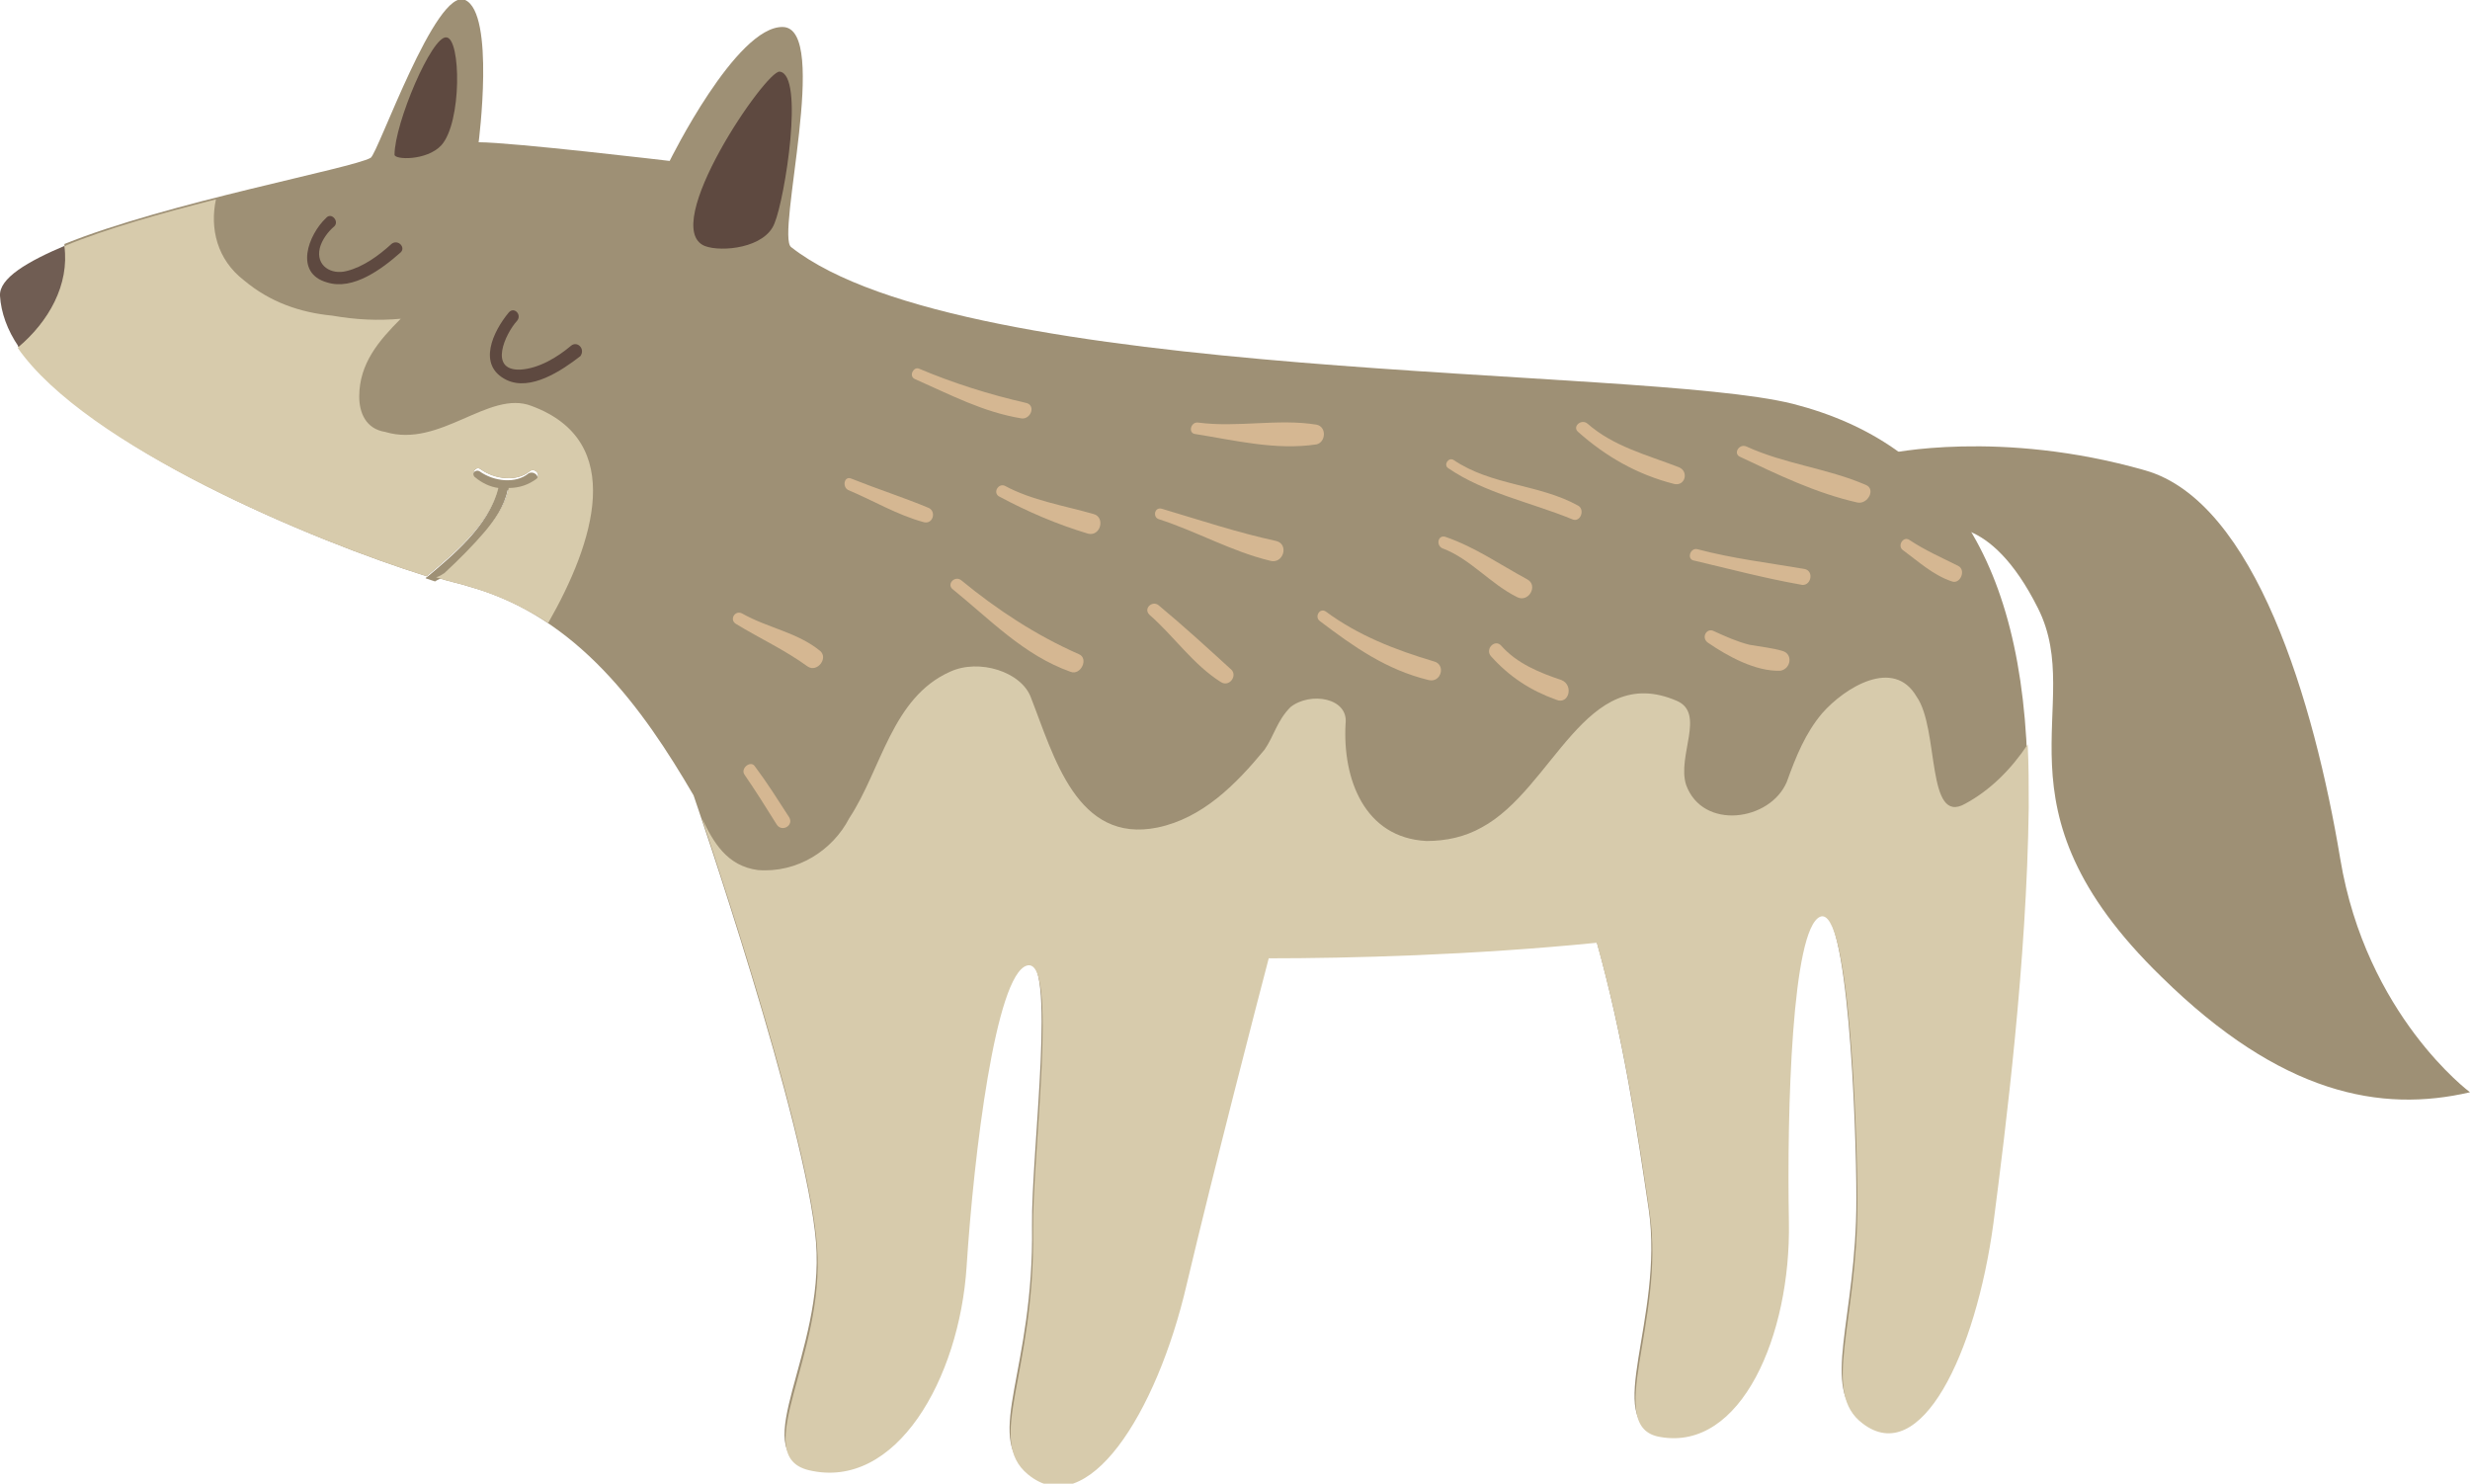 <?xml version="1.0" encoding="utf-8"?>
<!-- Generator: Adobe Illustrator 24.0.3, SVG Export Plug-In . SVG Version: 6.00 Build 0)  -->
<svg version="1.1" id="レイヤー_1" xmlns="http://www.w3.org/2000/svg" xmlns:xlink="http://www.w3.org/1999/xlink" x="0px"
	 y="0px" viewBox="0 0 237.9 142.9" style="enable-background:new 0 0 237.9 142.9;" xml:space="preserve">
<style type="text/css">
	.st0{fill:#9E9075;}
	.st1{fill:#5E4940;}
	.st2{fill:#705D53;}
	.st3{fill:#AF523D;}
	.st4{fill:#D7CBAC;}
	.st5{fill:#D5B792;}
</style>
<g>
	<g>
		<path class="st0" d="M46.6,51.4c1-1.2,2-2.7,2.3-4.2c0.9,0,1.9-0.3,2.7-0.9c0.5-0.4-0.2-1-0.7-0.7c-1.2,1-3.3,0.8-4.7-0.2
			c-0.5-0.3-1,0.5-0.5,0.8c0.7,0.5,1.5,0.8,2.2,1c-0.8,3.4-4.3,6.3-6.8,8.4c0,0-0.1,0-0.1,0.1c0.3,0.1,0.6,0.2,0.9,0.3
			c0.3-0.2,0.6-0.3,0.8-0.4C44.1,54.1,45.5,52.8,46.6,51.4z"/>
	</g>
	<g>
		<path class="st0" d="M172.7,38.9C158,35.2,93,37,76.2,23.8c-1.5-1.1,3.8-21.1-0.8-21.2c-4.5-0.1-10.9,12.9-10.9,12.9
			s-15.2-1.8-18.4-1.8c0,0,1.6-12.4-1.3-13.7c-2.8-1.3-8.4,14.8-9.1,15.2c-1.7,1-19.6,4.3-29.5,8.3c0.5,3.7-1.5,7.3-4.5,9.8
			C8.3,43,30.2,52.1,41.1,55.5c0,0,0.1,0,0.1-0.1c2.5-2.1,6-5,6.8-8.4c-0.8-0.1-1.6-0.5-2.2-1c-0.5-0.3,0-1.2,0.5-0.8
			c1.4,1,3.5,1.2,4.7,0.2c0.5-0.4,1.1,0.3,0.7,0.7c-0.8,0.6-1.7,0.9-2.7,0.9c-0.3,1.6-1.3,3-2.3,4.2c-1.2,1.4-2.5,2.7-3.9,4
			c-0.2,0.1-0.4,0.3-0.8,0.4c1.2,0.4,2.3,0.6,3.2,0.9c10.4,2.9,16.7,11.7,21.6,20.1c0.1,0.3,10.9,31.7,11.8,43.1
			c0.8,10.5-6.6,20.1-0.8,21.5c8.4,2,14.5-8.8,15.2-19.6c0.7-10.9,2.8-28.1,5.8-29c3.1-0.9,0.5,18.4,0.6,25.5
			c0.2,13.9-4.6,20.1-0.5,23.5c5.7,4.7,12.4-5.8,15.3-18.3c2.6-11,6.9-27.6,7.9-31.4c7.7,0,19.6-0.3,31.6-1.5
			c2.7,9.6,4,18.7,5.1,26.1c1.5,10.4-4.5,20.6,1,21.5c7.8,1.4,12.6-9.8,12.4-20.7c-0.2-10.9,0.3-28.2,3-29.4
			c2.8-1.2,3.6,20.4,3.6,27.6c0,11.7-3.5,18.2,0.5,21.2c5.6,4.3,10.9-6.7,12.6-19.3c1.2-9.3,3.2-25.1,3.4-40
			C195.6,54.3,187.5,42.7,172.7,38.9z"/>
	</g>
	<g>
		<g>
			<path class="st1" d="M55,33.3c-1.3,1.1-3.1,2.2-4.9,2.3c-3.1,0.1-1.4-3.5-0.3-4.7c0.5-0.6-0.3-1.4-0.8-0.8
				c-1.5,1.8-3.1,5.1-0.2,6.5c2.3,1.1,5.3-0.9,7.1-2.3C56.4,33.6,55.6,32.8,55,33.3L55,33.3z"/>
		</g>
	</g>
	<g>
		<path class="st2" d="M6.4,23.6c-3.8,1.6-6.5,3.2-6.4,4.9c0.1,1.6,0.7,3.3,1.8,4.9C4.8,30.9,6.8,27.2,6.4,23.6z"/>
	</g>
	<g>
		<g>
			<path class="st1" d="M37.7,23.5c-1.2,1.1-2.7,2.2-4.3,2.6c-1.5,0.4-3-0.5-2.6-2.2c0.2-0.8,0.8-1.6,1.4-2.1
				c0.5-0.5-0.3-1.4-0.8-0.8c-1.7,1.6-3.1,5.3,0.1,6.2c2.5,0.8,5.3-1.3,7.1-2.9C39.1,23.8,38.3,23,37.7,23.5L37.7,23.5z"/>
		</g>
	</g>
	<g>
		<path class="st3" d="M156.1,83.3l4.1,33.2L156.1,83.3z"/>
	</g>
	<g>
		<path class="st0" d="M237.9,105.2c0,0-10-7.4-12.5-22.5c-2.5-15-8.2-34.4-18.8-37.4c-14-4-24.8-1.6-24.8-1.6l5,7.2
			c0,0,4.8-1.7,9.5,7.7c4.7,9.4-5.1,19,11.9,35.5C219.7,105.4,229.3,107.2,237.9,105.2z"/>
	</g>
	<g>
		<path class="st1" d="M75.1,6.9c-1.3-0.2-11.7,15-7.2,16.8c1.6,0.6,5.8,0.2,6.7-2.2C75.6,19.1,77.5,7.2,75.1,6.9z"/>
	</g>
	<g>
		<path class="st1" d="M43,3.6c-1.4-0.2-5,8.3-5,11.3c0,0.5,3.1,0.6,4.5-0.9C44.5,11.8,44.4,3.7,43,3.6z"/>
	</g>
	<g>
		<path class="st4" d="M51.2,39.1c-4.1-1.6-8.8,4.1-14.1,2.5c-1.9-0.3-2.5-1.9-2.5-3.4c0-3.2,1.9-5.4,4-7.5
			c-2.2,0.2-4.3,0.1-6.6-0.3c-3.1-0.3-6-1.3-8.5-3.4c-2.6-2-3.3-5-2.7-7.8c-5.1,1.3-10.5,2.8-14.6,4.5c0.5,3.7-1.5,7.3-4.5,9.8
			C8.3,43,30.2,52.1,41.1,55.5c0,0,0.1,0,0.1-0.1c2.5-2.1,6-5,6.8-8.4c-0.8-0.1-1.6-0.5-2.2-1c-0.5-0.3,0-1.2,0.5-0.8
			c1.4,1,3.5,1.2,4.7,0.2c0.5-0.4,1.1,0.3,0.7,0.7c-0.8,0.6-1.7,0.9-2.7,0.9c-0.3,1.6-1.3,3-2.3,4.2c-1.2,1.4-2.5,2.7-3.9,4
			c-0.2,0.1-0.4,0.3-0.8,0.4c1.2,0.4,2.3,0.6,3.2,0.9c2.8,0.8,5.3,2,7.6,3.5C57.2,52.3,60.4,42.5,51.2,39.1z"/>
	</g>
	<g>
		<path class="st4" d="M189.3,77.4c-3.8,2.2-2.5-7.2-4.7-10.3c-2.2-3.8-6.9-0.9-9.1,1.6c-1.6,1.9-2.5,4.1-3.4,6.6
			c-1.6,3.8-8.1,4.7-9.7,0.3c-0.9-2.8,1.9-6.9-0.9-8.1c-8.8-3.8-11.9,8.5-18.8,12.2c-1.6,0.9-3.4,1.3-5.3,1.3c-6-0.3-8.1-6-7.8-11.3
			c0.3-2.5-3.4-3.1-5.3-1.6c-1.3,1.3-1.6,2.8-2.5,4.1c-2.8,3.4-6,6.6-10.3,7.5c-7.8,1.6-10-6.9-12.2-12.5c-0.9-2.5-5-3.8-7.8-2.5
			c-5.6,2.5-6.6,9.4-9.7,14.1c-1.6,3.1-5,5.3-8.8,5c-3-0.4-4.3-2.7-5.4-5c2.3,6.9,10.4,31.4,11.1,41.3c0.8,10.5-6.6,20.1-0.8,21.5
			c8.4,2,14.5-8.8,15.2-19.6c0.7-10.9,2.8-28.1,5.8-29c3.1-0.9,0.5,18.4,0.6,25.5c0.2,13.9-4.6,20.1-0.5,23.5
			c5.7,4.7,12.4-5.8,15.3-18.3c2.6-11,6.9-27.6,7.9-31.4c7.7,0,19.6-0.3,31.6-1.5c2.7,9.6,4,18.7,5.1,26.1c1.5,10.4-4.5,20.6,1,21.5
			c7.8,1.4,12.6-9.8,12.4-20.7c-0.2-10.9,0.3-28.2,3-29.4c2.8-1.2,3.6,20.4,3.6,27.6c0,11.7-3.5,18.2,0.5,21.2
			c5.6,4.3,10.9-6.7,12.6-19.3c1.2-9.3,3.2-25.1,3.4-40c0-2.1,0-4.2-0.1-6.1C193.7,74.1,191.7,76.1,189.3,77.4z"/>
	</g>
	<g>
		<g>
			<path class="st5" d="M98.8,38.8c-3.5-0.8-7-1.9-10.3-3.3c-0.5-0.2-1,0.7-0.4,1c3.4,1.5,6.6,3.2,10.3,3.8
				C99.3,40.4,99.8,39,98.8,38.8z"/>
		</g>
		<g>
			<path class="st5" d="M89.4,48.9c-2.4-1-4.9-1.8-7.4-2.8c-0.7-0.3-0.9,0.8-0.3,1.1c2.4,1,4.7,2.4,7.3,3.1
				C89.9,50.5,90.2,49.2,89.4,48.9z"/>
		</g>
		<g>
			<path class="st5" d="M105.3,49.5c-2.8-0.8-5.9-1.3-8.5-2.7c-0.6-0.3-1.2,0.6-0.6,1c2.8,1.5,5.6,2.7,8.6,3.6
				C106,51.7,106.5,49.8,105.3,49.5z"/>
		</g>
		<g>
			<path class="st5" d="M103.9,63c-4.1-1.8-7.9-4.3-11.3-7.1c-0.6-0.5-1.4,0.3-0.9,0.8c3.7,3,6.9,6.4,11.4,8
				C104.1,65.1,104.9,63.4,103.9,63z"/>
		</g>
		<g>
			<path class="st5" d="M126.8,40.9c-3.7-0.6-7.6,0.3-11.4-0.2c-0.7-0.1-1,1-0.3,1.1c3.8,0.6,7.8,1.6,11.7,1
				C127.7,42.6,127.8,41.1,126.8,40.9z"/>
		</g>
		<g>
			<path class="st5" d="M122.9,52.1c-3.7-0.8-7.3-2-11-3.1c-0.7-0.2-0.9,0.8-0.3,1c3.7,1.2,7,3.1,10.7,4
				C123.6,54.4,124.2,52.4,122.9,52.1z"/>
		</g>
		<g>
			<path class="st5" d="M147.1,55.8c-2.6-1.4-5-3.1-7.9-4.1c-0.7-0.2-0.9,0.8-0.3,1.1c2.7,1,4.6,3.4,7.2,4.7
				C147.2,58.1,148.2,56.4,147.1,55.8z"/>
		</g>
		<g>
			<path class="st5" d="M152,48.7c-3.8-2.1-8.3-1.9-12-4.4c-0.5-0.3-1,0.5-0.5,0.8c3.5,2.4,8,3.3,11.9,4.9
				C152.2,50.4,152.7,49.1,152,48.7z"/>
		</g>
		<g>
			<path class="st5" d="M138.1,63.7c-3.7-1.1-7.3-2.5-10.4-4.8c-0.6-0.4-1.1,0.5-0.6,0.9c3.3,2.5,6.4,4.7,10.5,5.7
				C138.8,65.8,139.3,64,138.1,63.7z"/>
		</g>
		<g>
			<path class="st5" d="M173.8,54.8c-3.5-0.6-6.9-1-10.3-1.9c-0.7-0.2-1.1,1-0.3,1.1c3.4,0.8,6.8,1.7,10.2,2.3
				C174.4,56.6,174.8,55,173.8,54.8z"/>
		</g>
		<g>
			<path class="st5" d="M161.7,45c-3.1-1.2-6.3-2-8.8-4.2c-0.6-0.5-1.5,0.3-0.9,0.8c2.7,2.4,5.7,4.1,9.2,5
				C162.3,46.9,162.7,45.4,161.7,45z"/>
		</g>
		<g>
			<path class="st5" d="M179.7,46.7c-3.7-1.6-7.8-2-11.5-3.7c-0.7-0.3-1.3,0.7-0.6,1c3.6,1.7,7.3,3.5,11.3,4.4
				C179.9,48.6,180.7,47.1,179.7,46.7z"/>
		</g>
		<g>
			<path class="st5" d="M171.7,62.7c-1-0.3-2.1-0.4-3.2-0.6c-1.2-0.3-2.3-0.8-3.4-1.3c-0.7-0.4-1.3,0.6-0.6,1.1
				c1.9,1.3,4.6,2.8,7,2.7C172.5,64.4,172.7,63,171.7,62.7z"/>
		</g>
		<g>
			<path class="st5" d="M188.6,54.5c-1.6-0.8-3.2-1.5-4.7-2.5c-0.6-0.4-1.2,0.6-0.6,1c1.5,1.1,2.9,2.4,4.7,3
				C188.8,56.3,189.4,54.9,188.6,54.5z"/>
		</g>
		<g>
			<path class="st5" d="M79,62.7c-2.2-1.8-5-2.2-7.5-3.6c-0.7-0.4-1.3,0.6-0.6,1c2.3,1.4,4.7,2.5,6.9,4.1
				C78.7,64.8,79.8,63.4,79,62.7z"/>
		</g>
		<g>
			<path class="st5" d="M76,78.7c-1.1-1.7-2.1-3.3-3.3-4.9c-0.4-0.6-1.4,0.2-1,0.8c1.1,1.6,2.1,3.2,3.1,4.8
				C75.3,80.2,76.5,79.5,76,78.7z"/>
		</g>
		<g>
			<path class="st5" d="M118.6,64.5c-2.3-2.1-4.6-4.2-7-6.2c-0.6-0.5-1.5,0.3-0.9,0.9c2.4,2.1,4.2,4.8,6.9,6.5
				C118.4,66.2,119.2,65.1,118.6,64.5z"/>
		</g>
		<g>
			<path class="st5" d="M150.4,65.5c-2.1-0.7-4.3-1.6-5.8-3.3c-0.6-0.7-1.6,0.3-1,1c1.8,2,3.8,3.3,6.3,4.2
				C151.1,67.9,151.6,66,150.4,65.5z"/>
		</g>
	</g>
</g>
</svg>

